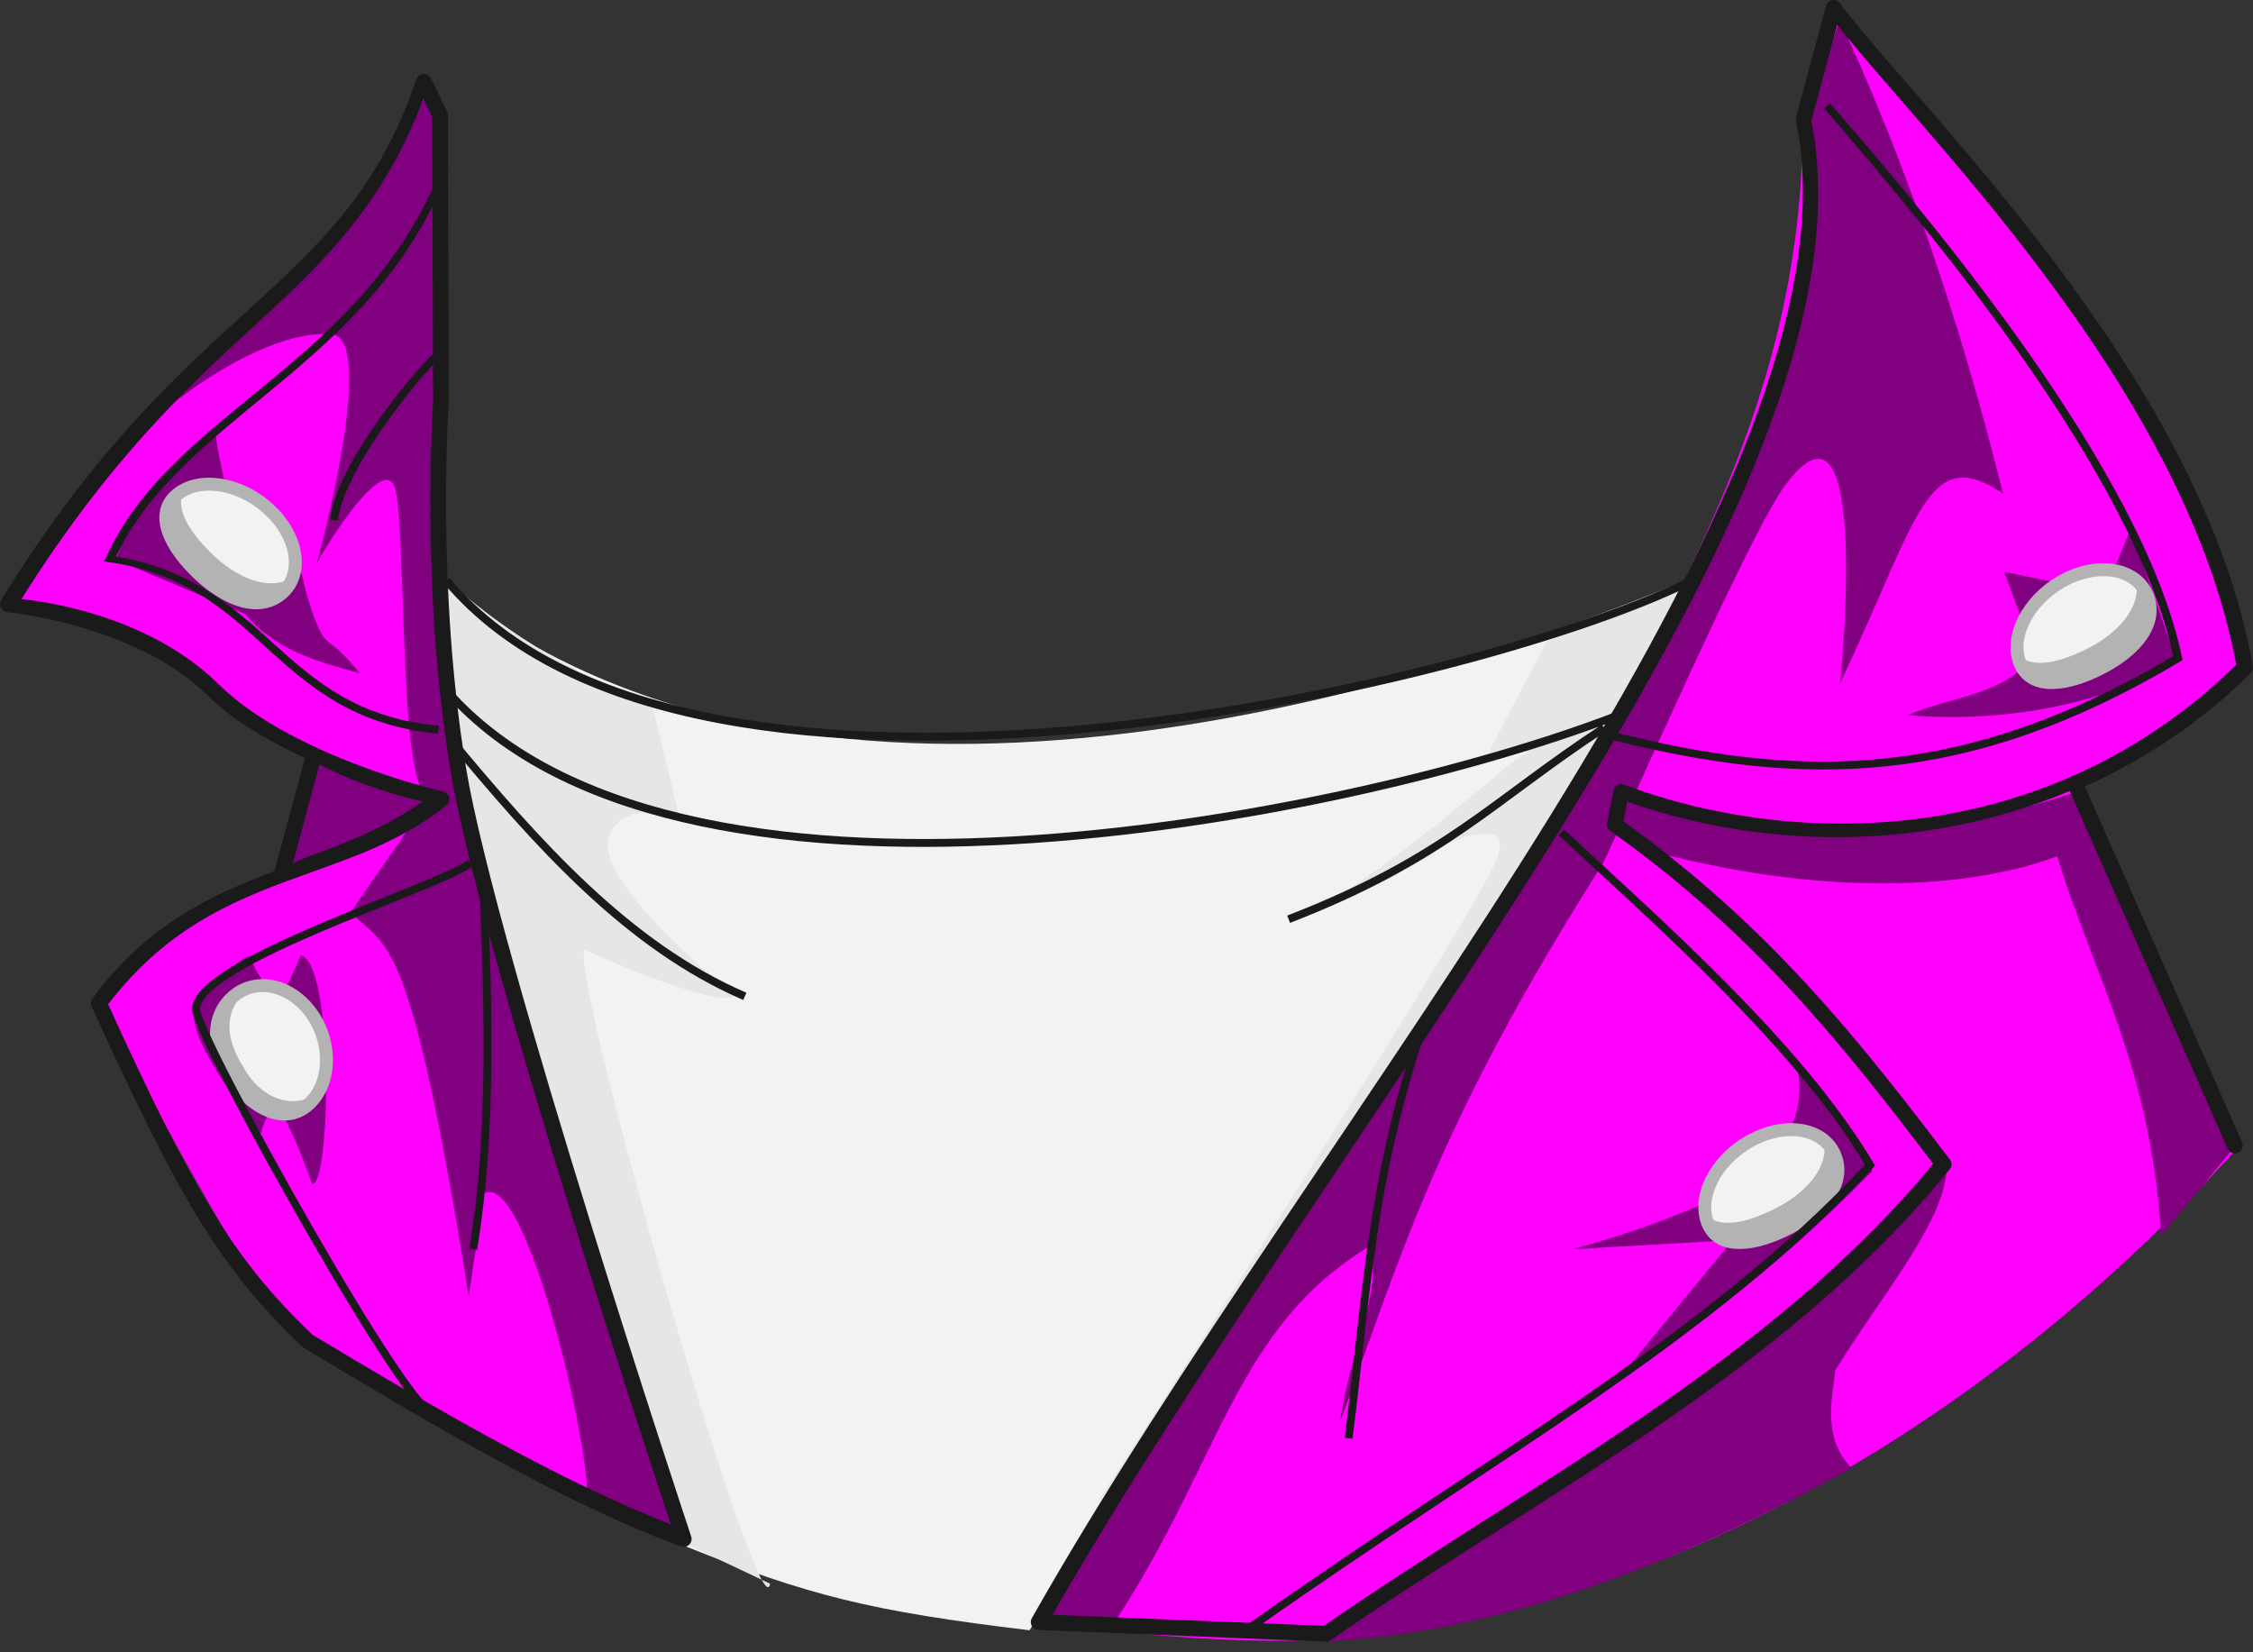 <svg width="180" height="132" viewBox="0 0 180 132" fill="none" xmlns="http://www.w3.org/2000/svg">
<rect x="0" y="0" width="180" height="132" fill="#333333" stroke="none"/>
<path d="M147.013 0.806L144.026 9.251C144.197 31.913 133.726 47.508 125.263 64.437L82.702 129.662C95.009 130.987 103.989 131.915 114.432 129.963C139.347 125.303 161.709 110.588 178.961 91.506L165.881 62.687L179.421 53.448C175.266 32.482 159.32 17.646 147.013 0.806ZM33.733 6.854C26.822 25.574 10.247 30.099 0.54 48.235C11.895 48.737 17.278 58.2 34.874 64.35C25.571 69.151 14.395 70.853 7.775 80.093C13.186 89.357 18.014 99.823 24.218 107.452L54.802 123.498C54.709 123.636 44.948 91.896 39.211 72.328C34.102 54.903 35.024 10.148 35.605 9.944L33.733 6.854Z" fill="#FF00FF"/>
<path d="M35.434 46.672C35.994 72.833 48.346 97.924 54.807 123.549C64.533 127.449 69.53 128.718 82.261 130.24C95.769 105.8 122.017 72.445 134.878 46.278C110.069 56.672 63.551 69.589 35.434 46.672Z" fill="#F2F2F2"/>
<path d="M146.99 1.604L143.79 10.784C146.559 24.914 138.105 42.11 129.442 56.45C114.194 80.769 94.98 107.427 83.7 129.407L89.139 129.457C97.5 116.695 98.745 105.981 109.397 99.583C110.63 103.046 107.634 108.496 107.086 113.523C112.134 99.729 114.996 89.546 128.057 68.99C128.079 68.999 128.753 67.502 129.269 66.373L132.684 68.183C144.163 71.177 156.117 71.467 164.352 68.411C167.38 78.2 171.789 85.169 172.671 98.698L178.515 91.63L166.404 63.11C151.861 67.995 140.73 66.652 130.573 63.53C134.093 55.746 140.345 41.941 142.498 38.942C149.231 29.557 147.308 51.893 147.004 54.609C153.302 41.306 153.944 35.343 160.027 39.428C156.632 25.722 152.303 13.095 146.99 1.604V1.604ZM147.004 54.609C146.997 54.626 146.99 54.64 146.982 54.657C146.949 55.033 146.966 54.949 147.004 54.609ZM34.238 7.119C28.055 20.431 20.371 24.442 13.229 32.69C13.229 32.69 20.669 26.389 26.419 26.682C30.316 26.881 25.284 45.104 25.284 45.103C25.293 44.821 30.779 35.655 31.59 39.124C32.476 42.911 31.865 62.425 34.106 63.628L24.949 60.431L22.763 69.64C26.221 68.399 29.637 67.326 33.311 65.224L28.015 72.869C30.981 75.907 32.715 74.07 37.451 103.553L38.659 95.354C42.036 93.322 47.239 115.926 46.905 119.811L55.185 123.391C55.185 123.391 39.132 74.266 36.785 62.693C34.438 51.119 35.244 8.899 35.244 8.899L34.238 7.119ZM17.233 34.766C13.6 37.478 10.617 40.591 9.258 44.702L19.595 49.058C22.109 52.026 25.368 52.849 28.765 53.784C28.765 53.784 27.359 52.033 26.235 51.279C25.112 50.524 24.099 45.84 24.099 45.84C24.099 45.84 20.458 42.659 19.218 41.463C17.978 40.267 17.233 34.766 17.233 34.766ZM170.167 42.374L168.138 47.37L160.113 45.669L162.549 52.266C160.231 55.58 155.854 55.607 152.418 57.136C161.746 57.888 169.524 55.526 173.888 52.829C173.888 52.829 170.612 43.235 170.167 42.374ZM24.038 76.324L22.153 80.481L19.829 76.36C19.829 76.36 16.315 78.481 15.575 80.815C14.836 83.15 20.863 90.539 20.863 90.539C20.863 90.539 21.269 88.545 22.075 88.63C22.881 88.716 24.939 94.61 24.939 94.61C26.449 94.581 26.673 76.901 24.038 76.324ZM143.489 85.214C144.19 86.788 143.866 92.081 138.654 94.901C133.24 97.831 125.631 99.798 125.631 99.798L138.427 99.071L130.185 109.093C139.242 103.584 144.67 98.534 149.587 93.549L143.489 85.214ZM155.504 93.568C142.317 106.871 123.476 118.936 105.38 131.163C120.953 130.387 134.663 124.458 147.93 117.305C145.726 114.97 146.247 112.193 146.651 109.434C149.955 104 155.268 97.743 155.504 93.568Z" fill="#800080"/>
<path d="M35.45 46.115C35.45 46.115 35.74 54.299 37.085 62.301C38.43 70.304 55.11 123.482 55.11 123.482L60.856 126.203C57.674 120.45 44.781 74.648 46.86 75.91C47.783 76.47 57.97 80.754 58.617 79.513C58.617 79.513 48.048 70.959 48.575 67.325C49.102 63.691 54.253 65.2 54.253 65.2L52.074 56.151C45.106 53.589 39.864 50.078 35.45 46.115ZM60.856 126.203C61.211 126.845 61.448 126.997 61.527 126.521L60.856 126.203ZM135.025 46.502L123.563 51.263L118.677 60.571C118.677 60.571 122.743 59.326 121.854 60.282C121.84 59.52 112.174 69.056 104.14 73.078C105.871 72.613 122.822 61.816 119.371 69.095C116.185 75.816 87.737 119.943 87.737 119.943C87.206 121.636 126.805 62.851 129.226 57.296C130.353 54.71 135.025 46.502 135.025 46.502Z" fill="#E6E6E6"/>
<path d="M16.655 38.68C15.763 38.688 14.937 38.921 14.281 39.402C12.371 40.801 13.293 43.241 15.512 45.494C17.73 47.747 20.404 48.96 22.314 47.561C24.223 46.162 23.973 43.202 21.754 40.949C20.299 39.471 18.358 38.664 16.655 38.68ZM167.956 45.511C167.092 45.525 166.153 45.745 165.215 46.189C162.358 47.544 160.605 50.477 161.298 52.74C161.992 55.003 164.6 54.933 167.456 53.578C170.313 52.224 172.338 50.097 171.644 47.834C171.178 46.314 169.725 45.482 167.956 45.511ZM20.97 78.736C20.011 78.739 19.089 79.107 18.367 79.86C16.658 81.647 17.11 84.431 18.898 86.692C20.686 88.952 23.133 89.832 24.843 88.045C26.552 86.259 26.49 82.979 24.702 80.718C23.668 79.412 22.284 78.731 20.97 78.736ZM143.134 90.245C142.237 90.239 141.252 90.458 140.27 90.924C137.413 92.279 135.659 95.212 136.353 97.475C137.047 99.738 139.654 99.668 142.511 98.314C145.368 96.959 147.392 94.831 146.699 92.568C146.243 91.083 144.848 90.255 143.134 90.245Z" fill="#F2F2F2" stroke="#B3B3B3" stroke-width="1.033"/>
<path d="M146.377 0.011C146.261 0.032 146.153 0.086 146.067 0.167C145.98 0.247 145.918 0.35 145.887 0.464L143.495 9.36C143.469 9.455 143.466 9.555 143.486 9.652C146.477 23.994 136.976 43.985 123.769 65.304C110.562 86.624 93.742 109.281 82.434 129.28C82.381 129.373 82.353 129.479 82.353 129.587C82.353 129.694 82.38 129.8 82.433 129.894C82.485 129.988 82.561 130.066 82.653 130.123C82.745 130.179 82.849 130.21 82.957 130.214L105.917 131.149C106.053 131.154 106.188 131.115 106.301 131.038C122.688 119.656 142.454 109.814 155.773 93.408C155.862 93.299 155.911 93.162 155.913 93.021C155.914 92.88 155.868 92.743 155.782 92.631C148.733 83.357 141.467 74.053 129.7 65.619L130.01 64.037C140.045 67.616 153.113 68.325 165.363 63.19L177.988 91.78C178.057 91.928 178.182 92.044 178.335 92.102C178.488 92.159 178.658 92.155 178.808 92.089C178.958 92.023 179.076 91.901 179.137 91.749C179.199 91.597 179.198 91.427 179.135 91.276L166.57 62.829C171.204 60.726 175.703 57.852 179.815 53.776C179.887 53.705 179.94 53.618 179.97 53.522C180.001 53.426 180.008 53.325 179.991 53.225C177.917 41.5 171.203 30.359 164.248 21.087C157.293 11.816 150.06 4.375 146.997 0.256C146.927 0.161 146.832 0.087 146.722 0.044C146.613 0.001 146.493 -0.011 146.377 0.011L146.377 0.011ZM146.784 1.963C150.17 6.325 156.665 13.066 163.244 21.837C170.074 30.942 176.578 41.829 178.663 53.11C163.572 67.841 143.486 67.819 129.742 62.691C129.656 62.659 129.565 62.646 129.475 62.654C129.384 62.661 129.296 62.687 129.217 62.732C129.138 62.776 129.069 62.837 129.016 62.911C128.963 62.984 128.926 63.069 128.909 63.158L128.395 65.744C128.372 65.863 128.383 65.986 128.429 66.098C128.474 66.211 128.551 66.308 128.65 66.378C140.293 74.64 147.433 83.757 154.445 92.974C141.405 108.808 122.098 118.575 105.773 129.886L84.091 129.007C95.33 109.325 111.773 87.044 124.833 65.961C138.014 44.685 147.714 24.7 144.716 9.647L146.784 1.963ZM33.823 5.895C33.698 5.903 33.579 5.947 33.48 6.023C33.381 6.099 33.307 6.203 33.267 6.321C30.329 14.998 25.838 19.279 20.129 24.497C14.42 29.715 7.527 35.822 0.093 47.947C0.037 48.038 0.005 48.142 0.001 48.248C-0.004 48.355 0.018 48.461 0.066 48.556C0.114 48.652 0.185 48.733 0.273 48.793C0.361 48.854 0.463 48.89 0.57 48.9C0.57 48.9 10.843 49.879 16.609 55.576C18.741 57.682 21.548 59.235 24.358 60.558L21.943 69.547C21.944 69.561 21.945 69.574 21.947 69.588C16.979 71.462 11.852 73.765 7.384 79.761C7.317 79.851 7.275 79.957 7.263 80.069C7.251 80.18 7.269 80.293 7.315 80.395C14.052 95.15 17.346 101.132 24.126 107.574C24.159 107.605 24.194 107.633 24.233 107.657C34.02 113.543 45.116 120.157 54.414 123.539C54.524 123.579 54.644 123.587 54.76 123.563C54.875 123.538 54.981 123.482 55.065 123.399C55.15 123.317 55.209 123.213 55.237 123.099C55.265 122.984 55.261 122.864 55.223 122.752C55.223 122.752 51.335 111.069 47.141 97.553C42.948 84.038 38.447 68.654 37.246 61.428C34.824 46.857 35.853 32.139 35.853 32.139C35.854 32.124 35.854 32.109 35.853 32.093L35.784 9.194C35.784 9.101 35.764 9.009 35.724 8.925L34.424 6.247C34.37 6.135 34.284 6.043 34.177 5.98C34.07 5.917 33.946 5.888 33.823 5.895V5.895ZM33.827 7.894L34.531 9.342L34.6 32.098L34.605 32.052C34.605 32.052 33.557 46.87 36.011 61.631C37.248 69.071 41.745 84.399 45.943 97.928C49.913 110.721 53.204 120.599 53.595 121.776C44.747 118.356 34.313 112.252 24.964 106.63C18.412 100.396 15.204 94.586 8.638 80.233C13.638 73.703 19.373 71.652 25.029 69.625C28.735 68.297 32.404 66.968 35.664 64.333C35.755 64.259 35.823 64.16 35.861 64.049C35.898 63.938 35.904 63.818 35.877 63.704C35.85 63.59 35.791 63.485 35.708 63.403C35.624 63.32 35.52 63.262 35.405 63.237C35.405 63.237 32.392 62.55 28.628 61.127C24.864 59.704 20.372 57.532 17.488 54.683C11.786 49.048 3.27 48.025 1.717 47.859C8.844 36.49 15.406 30.513 20.976 25.422C26.385 20.479 30.794 15.898 33.827 7.894L33.827 7.894ZM25.514 61.085C26.412 61.479 27.34 61.977 28.188 62.297C31.28 63.466 32.864 63.808 33.767 64.032C30.965 66.003 27.887 67.268 24.603 68.445C24.21 68.587 23.797 68.82 23.4 68.964L25.514 61.085Z" fill="#1A1A1A"/>
<path d="M14.617 39.19C14.5 39.255 14.388 39.325 14.281 39.402C12.371 40.801 13.178 43.209 15.397 45.462C17.616 47.715 20.405 48.961 22.314 47.562C22.803 47.203 23.166 46.726 23.379 46.163C21.41 47.271 18.803 46.154 16.728 44.047C15.147 42.442 14.026 40.757 14.617 39.19ZM170.673 46.37C171.074 48.593 169.16 50.689 166.49 51.957C164.455 52.922 162.494 53.426 161.208 52.352C161.232 52.485 161.261 52.614 161.299 52.74C161.992 55.004 164.531 55.033 167.388 53.678C170.245 52.323 172.338 50.097 171.644 47.835C171.466 47.255 171.136 46.756 170.673 46.37ZM19.839 78.924C19.285 79.108 18.785 79.427 18.368 79.861C16.659 81.647 16.952 84.716 18.74 86.976C20.528 89.236 23.133 89.832 24.843 88.046C24.868 88.018 25.001 87.53 25.025 87.501C23.492 88.497 20.997 87.985 19.483 85.315C17.73 82.569 18.074 80.544 19.839 78.924ZM145.727 91.103C146.127 93.327 144.215 95.422 141.545 96.691C139.509 97.656 137.549 98.162 136.263 97.087C136.287 97.22 136.316 97.349 136.354 97.475C137.047 99.739 139.586 99.769 142.443 98.413C145.299 97.058 147.393 94.833 146.699 92.57C146.521 91.99 146.19 91.49 145.727 91.103Z" fill="#B3B3B3"/>
<path d="M146.211 8.259L145.739 8.671C149.691 13.204 155.928 20.523 161.556 28.549C167.131 36.5 172.06 45.139 173.63 52.42C156.951 62.294 144.006 62.297 128.918 58.485L128.765 59.096C144.009 62.947 157.261 62.942 174.18 52.85L174.375 52.735L174.328 52.517C172.773 45.023 167.719 36.246 162.069 28.188C156.419 20.13 150.168 12.798 146.211 8.259L146.211 8.259ZM35.298 13.297C32.241 21.155 26.905 26.021 21.637 30.386C16.37 34.75 11.162 38.606 8.499 44.477L8.323 44.856L8.74 44.917C14.887 45.798 18.08 48.842 21.448 51.888C24.815 54.935 28.359 57.979 35.012 58.61L35.072 57.986C28.586 57.37 25.229 54.461 21.869 51.421C18.606 48.47 15.242 45.464 9.272 44.459C11.893 38.949 16.85 35.163 22.035 30.867C27.319 26.489 32.766 21.535 35.881 13.528L35.298 13.297ZM34.933 28.012C34.82 28.065 34.759 28.125 34.66 28.212C34.561 28.298 34.443 28.408 34.308 28.545C34.039 28.817 33.7 29.187 33.309 29.636C32.528 30.536 31.547 31.748 30.57 33.101C28.617 35.807 26.662 39.037 26.365 41.516L26.985 41.595C27.25 39.384 29.15 36.143 31.079 33.471C32.044 32.136 33.013 30.932 33.781 30.048C34.165 29.606 34.497 29.242 34.752 28.984C34.88 28.855 34.99 28.755 35.072 28.683C35.153 28.612 35.223 28.569 35.197 28.581L34.933 28.012ZM135.312 45.944C127.564 49.953 107.571 55.902 87.102 57.874C66.634 59.847 45.705 57.821 35.918 46.179L35.437 46.582C45.482 58.531 66.614 60.479 87.162 58.499C107.711 56.519 127.691 50.593 135.603 46.499L135.312 45.944ZM35.581 54.557L35.099 54.96C44.238 65.831 62.387 68.487 80.912 67.451C99.438 66.414 118.367 61.661 129.173 57.514L128.951 56.931C118.224 61.048 99.317 65.794 80.876 66.826C62.434 67.858 44.488 65.153 35.581 54.557H35.581ZM127.984 57.884C119.08 63.707 115.32 68.306 102.84 73.145L103.067 73.728C115.632 68.856 119.481 64.195 128.326 58.411L127.984 57.884ZM36.108 58.703L35.627 59.1C42.688 67.617 49.95 75.823 59.382 79.886L59.632 79.308C50.374 75.32 43.161 67.208 36.108 58.703ZM124.954 66.266L124.528 66.724C132.636 74.238 143.378 83.726 149 93.038C136.129 106.789 119.645 115.648 99.644 129.797L100.005 130.311C120.063 116.121 136.66 107.247 149.648 93.292L149.805 93.121L149.685 92.918C144.011 83.395 133.11 73.826 124.953 66.266L124.954 66.266ZM37.426 68.695C36.738 69.177 34.988 69.947 32.809 70.837C30.631 71.727 28.003 72.76 25.459 73.844C22.914 74.928 20.454 76.067 18.598 77.184C17.67 77.743 16.894 78.293 16.326 78.845C15.759 79.397 15.383 79.955 15.346 80.556C15.33 80.81 15.416 81.032 15.545 81.385C15.673 81.737 15.859 82.185 16.1 82.717C16.582 83.781 17.274 85.183 18.112 86.806C19.789 90.053 22.049 94.175 24.353 98.187C26.656 102.198 29.002 106.097 30.862 108.896C31.792 110.296 32.597 111.421 33.226 112.158C33.541 112.526 33.808 112.795 34.054 112.967C34.177 113.054 34.296 113.124 34.447 113.148C34.599 113.172 34.804 113.106 34.91 112.972L34.419 112.584C34.443 112.554 34.537 112.527 34.544 112.528C34.551 112.529 34.495 112.514 34.415 112.459C34.255 112.346 34 112.1 33.702 111.751C33.106 111.053 32.308 109.939 31.385 108.55C29.538 105.771 27.193 101.881 24.894 97.877C22.595 93.873 20.342 89.754 18.672 86.52C17.837 84.903 17.148 83.505 16.673 82.458C16.436 81.934 16.252 81.5 16.132 81.172C16.012 80.844 15.971 80.588 15.97 80.598C15.992 80.246 16.25 79.791 16.761 79.294C17.272 78.796 18.018 78.265 18.922 77.721C20.729 76.633 23.17 75.497 25.704 74.418C28.237 73.338 30.865 72.313 33.05 71.42C35.235 70.527 36.959 69.789 37.787 69.209L37.426 68.695ZM38.962 71.295L38.333 71.319C38.671 80.177 39.056 90.311 37.501 99.742L38.116 99.844C39.685 90.326 39.3 80.153 38.962 71.296V71.295ZM113.615 81.306C109.134 93.933 108.748 104.774 107.43 114.86L108.054 114.943C109.378 104.816 109.756 94.05 114.202 81.519L113.615 81.306Z" fill="#1A1A1A"/>
</svg>
